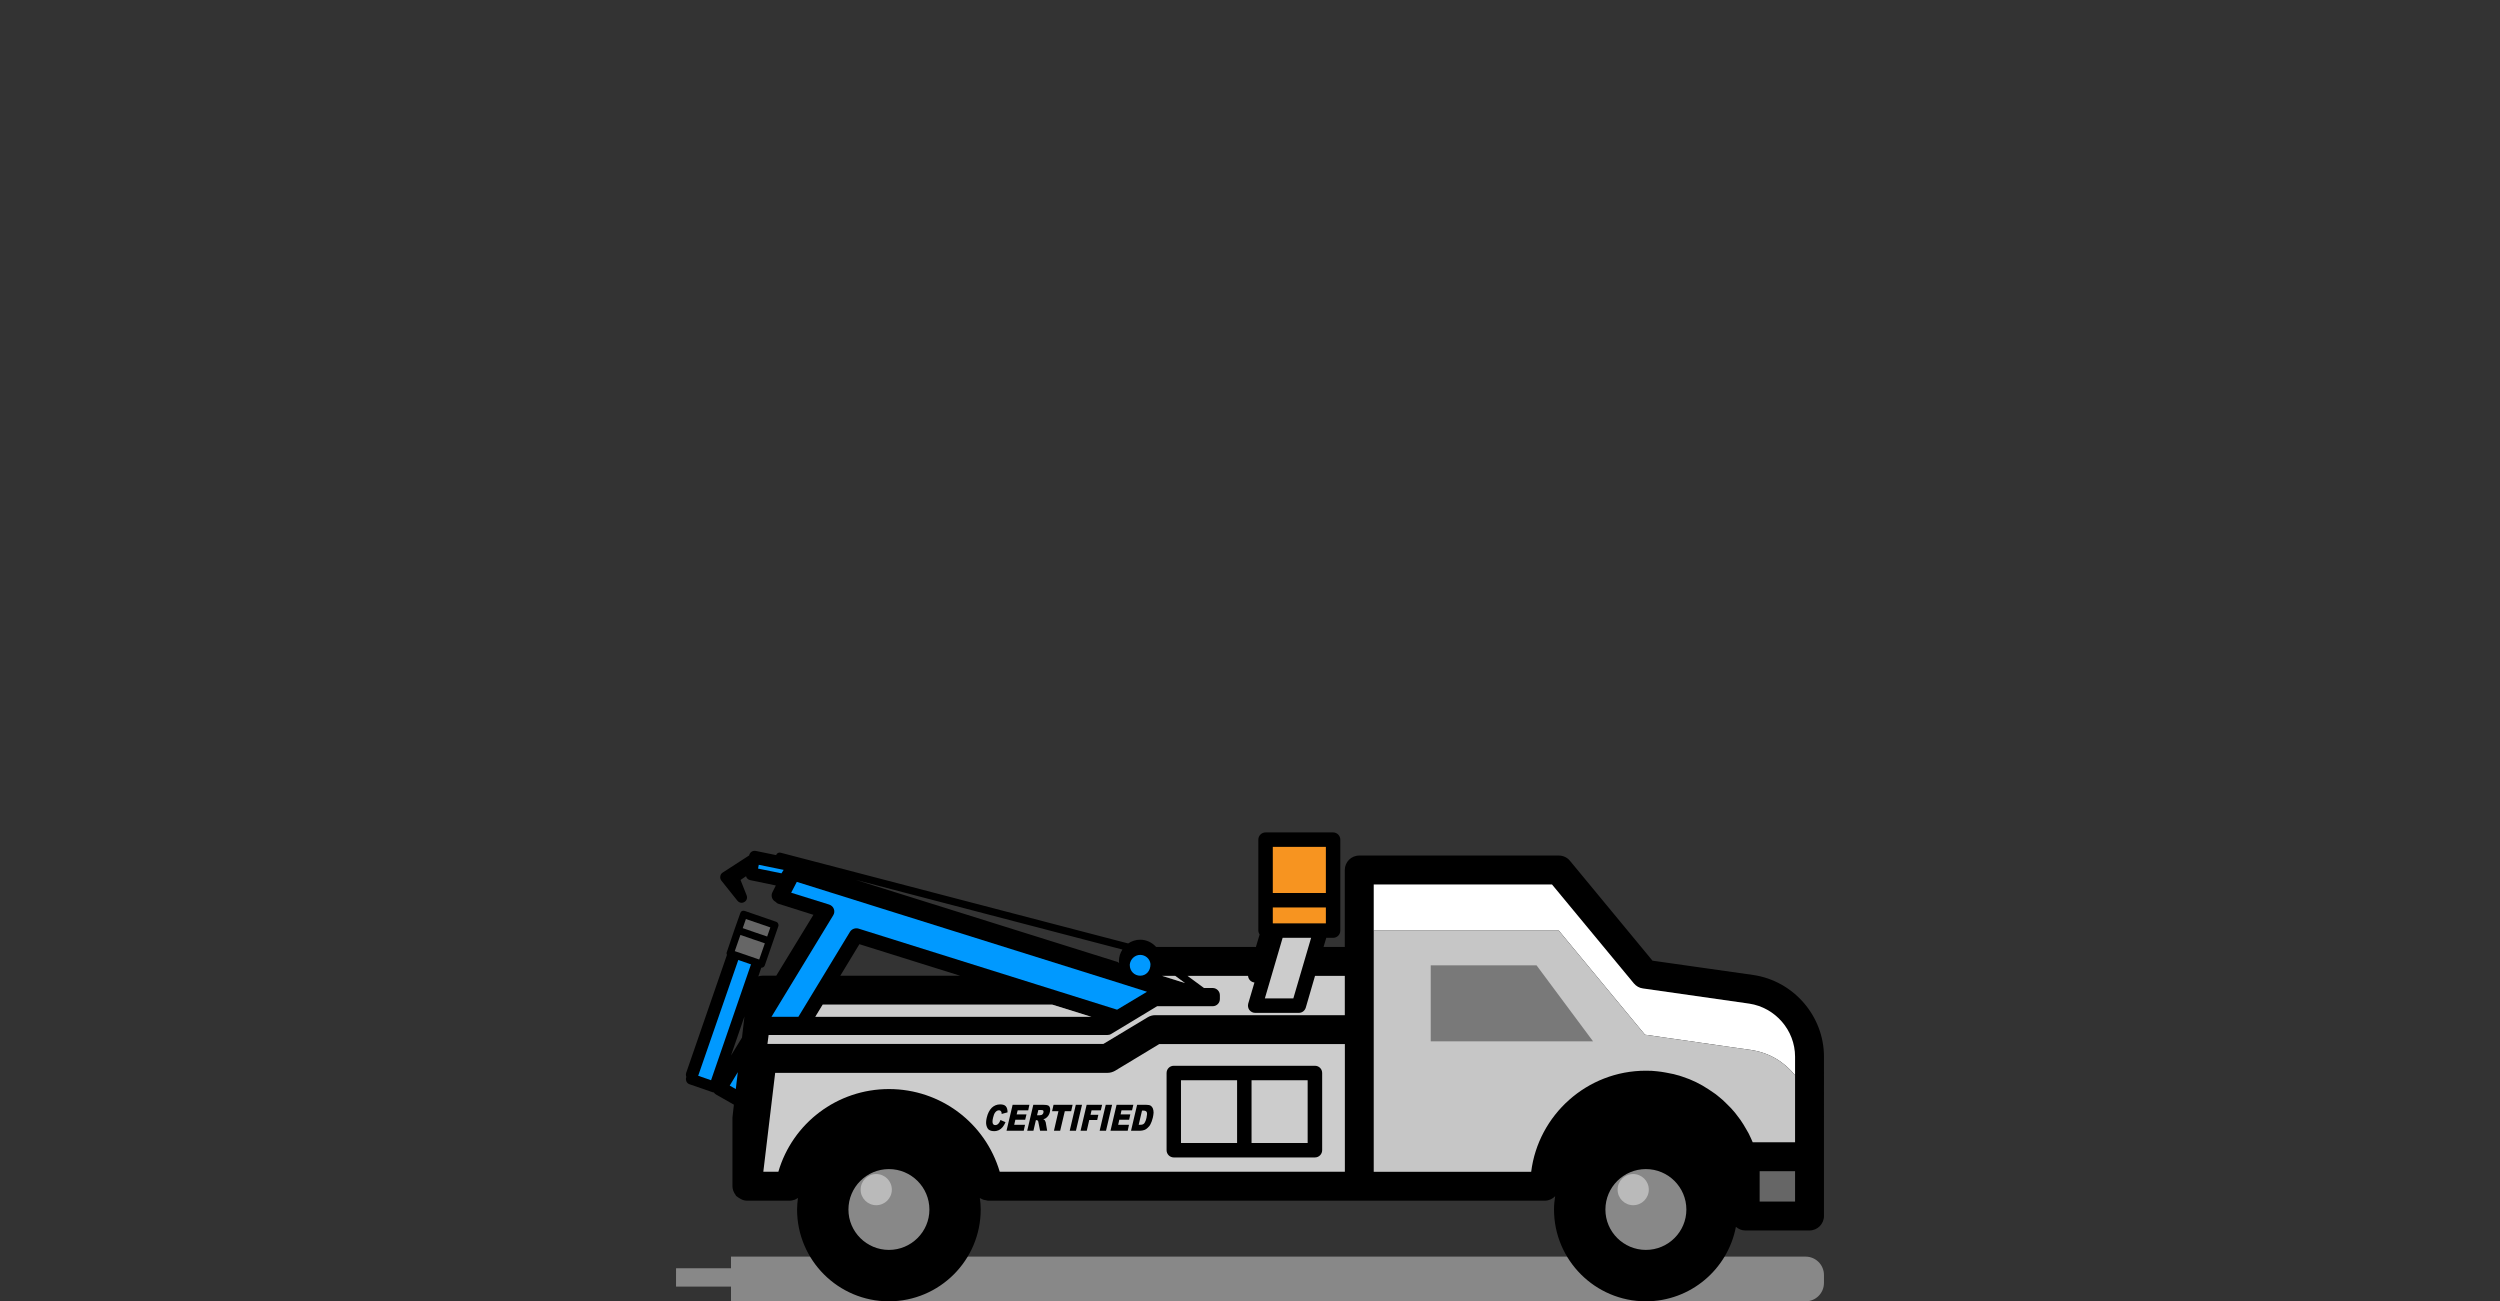 <?xml version="1.0" encoding="utf-8"?>
<!-- Generator: Adobe Illustrator 27.6.1, SVG Export Plug-In . SVG Version: 6.00 Build 0)  -->
<svg version="1.1" id="Layer_1" xmlns="http://www.w3.org/2000/svg" xmlns:xlink="http://www.w3.org/1999/xlink" x="0px" y="0px"
	 viewBox="0 0 172.9 90" style="enable-background:new 0 0 172.9 90;" xml:space="preserve">
<rect x="0" y="0" width="172.9" height="90" fill="#333333" stroke="none"/>
<style type="text/css">
	.st0{fill:#888888;}
	.st1{fill:#CCCCCC;}
	.st2{fill:#0099FF;}
	.st3{fill:#666666;}
	.st4{fill:#F79420;}
	.st5{fill:#FFFFFF;}
	.st6{opacity:0.97;}
	.st7{fill:#BABABA;}
	.st8{fill:#797979;}
</style>
<g>
	<path class="st0" d="M46.754,87.712h3.801v-0.804h74.32c0.701,0,1.27,0.569,1.27,1.27
		v0.552c0,0.701-0.569,1.27-1.27,1.27H50.556v-1.018h-3.801V87.712z"/>
	<g>
		<g>
			<path d="M47.456,74.51c-0.03,0.09-0.02,0.2,0.02,0.29
				c0.04,0.09,0.12,0.16,0.22,0.19l1.59,0.55
				c0.02,0.01,0.05,0.01,0.08,0.01c0.04,0.06,0.09,0.11,0.16,0.15
				l1.23,0.7l-0.09,0.8c-0.01,0.04-0.01,0.08-0.01,0.12v4.72
				c0,0.1,0.02,0.2,0.05,0.29c0,0.02,0.01,0.03,0.02,0.05
				c0.03,0.09,0.08,0.17,0.14,0.25c0.02,0.02,0.02,0.05,0.04,0.08
				c0.02,0.02,0.04,0.02,0.06,0.04c0.05,0.04,0.1,0.08,0.16,0.11
				c0.16,0.11,0.34,0.18,0.53,0.18h2.95c0.13,0,0.25-0.03,0.37-0.07
				c0.04-0.02,0.07-0.04,0.11-0.06c0.03-0.02,0.07-0.04,0.1-0.06
				c-0.03,0.26-0.06,0.53-0.06,0.8c0,3.5,2.84,6.35,6.35,6.35
				s6.35-2.85,6.35-6.35c0-0.27-0.02-0.53-0.06-0.79
				c0.04,0.02,0.07,0.03,0.11,0.05c0.05,0.03,0.1,0.05,0.16,0.07
				c0.07,0.02,0.13,0.03,0.2,0.04c0.04,0.01,0.07,0.02,0.11,0.02
				h38.49c0.28,0,0.54-0.12,0.72-0.31c-0.05,0.3-0.08,0.61-0.08,0.92
				c0,3.5,2.85,6.35,6.35,6.35c3.1,0,5.67-2.22,6.23-5.15
				c0.18,0.15,0.39,0.25,0.64,0.25h4.45c0.55,0,1-0.45,1-1V73.08
				c0-2.81-2.1-5.24-4.89-5.65l-6.97-0.99l-5.71-6.91
				c-0.19-0.23-0.47-0.36-0.77-0.36H94.006c-0.56,0-1,0.45-1,1v5.32h-1.47
				l0.19-0.63h0.47c0.28,0,0.5-0.22,0.5-0.5v-6.29c0-0.27-0.22-0.5-0.5-0.5h-4.67
				c-0.28,0-0.5,0.23-0.5,0.5v6.29c0,0.1,0.04,0.19,0.09,0.27l-0.26,0.87
				c-0.01,0-0.03-0.01-0.05-0.01h-6.85c-0.27-0.3-0.66-0.5-1.1-0.5
				c-0.31,0-0.6,0.1-0.83,0.26l-24.05-6.28
				c-0.13-0.03-0.26,0.05-0.3,0.17l-1.41-0.29
				c-0.21-0.04-0.4,0.09-0.45,0.29v0.02l-1.84,1.19
				c-0.09,0.06-0.15,0.15-0.16,0.26c-0.02,0.1,0.01,0.21,0.07,0.29
				l1.11,1.39c0.08,0.1,0.19,0.15,0.3,0.15
				c0.06,0,0.13-0.02,0.19-0.06c0.16-0.09,0.22-0.29,0.15-0.46
				l-0.42-1.06l0.38-0.26c0.03,0.13,0.14,0.24,0.28,0.27l1.78,0.37
				l-0.23,0.46c-0.13,0.24-0.04,0.54,0.21,0.67
				c0.06,0.06,0.13,0.12,0.21,0.14l2.41,0.76l-2.57,4.21h-0.97
				c-0.1,0-0.18,0.02-0.27,0.05l0.19-0.56c0.01-0.01,0-0.03,0.01-0.04
				h0.01c0.11,0,0.21-0.07,0.24-0.17l0.55-1.59l0.38-1.1
				c0.05-0.13-0.02-0.28-0.15-0.32l-2.17-0.75
				c-0.06-0.02-0.13-0.02-0.19,0.01c-0.06,0.03-0.1,0.08-0.12,0.15
				l-0.39,1.1l-0.54,1.59c-0.03,0.07-0.02,0.13,0.01,0.19l-2.82,8.16
				c-0.03,0.1-0.02,0.2,0.01,0.28L47.456,74.51z M80.366,67.49h0.91
				l0.68,0.5L80.366,67.49z M77.296,66.53L59.176,60.85l18.45,4.82
				c-0.15,0.23-0.24,0.5-0.24,0.8c0,0.03,0.01,0.09,0.01,0.13
				c0,0.01,0,0.01,0,0.01C77.356,66.58,77.336,66.54,77.296,66.53z M59.436,65.3
				l6.96,2.18h-8.28L59.436,65.3z M56.386,70.32l0.51-0.84h15.88
				l2.7,0.84H56.386z M50.556,73l0.93-2.7l-0.17,1.46L50.556,73z"/>
			<path class="st1" d="M80.171,72.209l-3.06,1.85c-0.16,0.09-0.34,0.14-0.52,0.14
				H53.611l-0.82,6.84h1.04c0.98-3.36,4.07-5.72,7.65-5.72
				c3.58,0,6.67,2.36,7.66,5.72h23.87v-8.83H80.171z M91.441,79.549
				c0,0.27-0.22,0.5-0.5,0.5h-9.76c-0.28,0-0.5-0.23-0.5-0.5v-5.34
				c0-0.28,0.22-0.5,0.5-0.5h9.76c0.28,0,0.5,0.22,0.5,0.5V79.549z"/>
			<polygon class="st1" points="80.366,67.49 81.956,67.99 81.276,67.49 			"/>
			<polygon class="st2" points="50.467,75.08 50.887,75.32 51.027,74.15 			"/>
			<polygon class="st2" points="52.427,60.07 54.047,60.4 54.197,60.16 52.477,59.81 			"/>
			<path class="st2" d="M48.287,74.4l0.89,0.31l2.75-7.98
				c0.01-0.01,0.02-0.02,0.02-0.03l-0.89-0.31c0,0,0,0,0,0.01L48.287,74.4z
				"/>
			<polygon class="st3" points="51.367,64.19 52.207,64.48 53.057,64.77 53.277,64.14 
				51.587,63.56 			"/>
			<polygon class="st3" points="50.817,65.78 52.507,66.36 52.897,65.24 52.047,64.95 
				51.207,64.66 			"/>
			<path class="st2" d="M78.137,66.69v0.07c0,0.4,0.32,0.72,0.72,0.72
				c0.4,0,0.72-0.32,0.71-0.81c-0.04-0.36-0.35-0.63-0.71-0.63
				S78.187,66.32,78.137,66.69z"/>
			<path class="st2" d="M53.357,70.32h1.86l3.57-5.88
				c0.12-0.19,0.36-0.28,0.58-0.22l17.89,5.61l2.07-1.24l-1.64-0.52
				l-22.58-7.08l-0.39,0.75l2.63,0.82c0.15,0.05,0.27,0.16,0.32,0.3
				c0.06,0.15,0.04,0.31-0.04,0.44L53.357,70.32z"/>
			<polygon class="st1" points="56.387,70.32 75.477,70.32 72.777,69.48 56.897,69.48 			"/>
			<rect x="121.697" y="81" class="st3" width="2.45" height="2.1"/>
			<g>
				<path d="M79.732,76.66c-0.03-0.08-0.08-0.14-0.15-0.19
					c-0.07-0.04-0.16-0.06-0.29-0.06h-0.65l-0.42,1.79h0.65
					c0.08,0,0.17-0.02,0.27-0.05c0.08-0.03,0.15-0.07,0.23-0.15
					c0.08-0.07,0.15-0.15,0.2-0.26c0.06-0.11,0.11-0.25,0.16-0.45
					c0.03-0.12,0.04-0.23,0.05-0.34
					C79.782,76.84,79.762,76.74,79.732,76.66z M79.292,77.31
					c-0.03,0.14-0.07,0.24-0.11,0.31c-0.03,0.06-0.07,0.11-0.12,0.13
					c-0.04,0.03-0.11,0.04-0.2,0.04h-0.11l0.23-0.98h0.11
					c0.11,0,0.19,0.04,0.22,0.11C79.342,76.99,79.332,77.12,79.292,77.31z"/>
				<polygon points="77.562,76.79 77.502,77.07 78.172,77.07 78.092,77.44 
					77.412,77.44 77.332,77.79 78.082,77.79 77.992,78.2 76.802,78.2 
					77.222,76.41 78.382,76.41 78.292,76.79 				"/>
				<polygon points="76.912,76.41 76.492,78.2 76.052,78.2 76.472,76.41 				"/>
				<polygon points="75.492,76.79 75.422,77.1 75.962,77.1 75.882,77.46 
					75.332,77.46 75.162,78.2 74.732,78.2 75.152,76.41 76.222,76.41 
					76.132,76.79 				"/>
				<polygon points="74.832,76.41 74.412,78.2 73.982,78.2 74.402,76.41 				"/>
				<polygon points="74.182,76.41 74.082,76.85 73.642,76.85 73.322,78.2 
					72.892,78.2 73.202,76.85 72.762,76.85 72.862,76.41 				"/>
				<path d="M72.612,76.61c-0.02-0.08-0.07-0.13-0.13-0.16
					c-0.07-0.03-0.17-0.04-0.3-0.04h-0.72l-0.42,1.79h0.43l0.17-0.73
					h0.04c0.04,0,0.07,0.01,0.1,0.04c0.02,0.02,0.03,0.07,0.04,0.14
					l0.11,0.55h0.49L72.332,77.68c0-0.03-0.01-0.07-0.03-0.11
					c-0.02-0.05-0.04-0.08-0.05-0.1c-0.02-0.02-0.05-0.04-0.1-0.06
					c0.07-0.02,0.13-0.05,0.17-0.07c0.07-0.05,0.13-0.11,0.18-0.18
					s0.09-0.16,0.11-0.26C72.632,76.79,72.642,76.69,72.612,76.61z
					 M72.112,77.05c-0.03,0.03-0.05,0.05-0.08,0.06
					c-0.06,0.01-0.1,0.02-0.12,0.02h-0.19l0.09-0.36h0.19
					c0.08,0,0.13,0.01,0.15,0.04c0.02,0.03,0.03,0.08,0.01,0.14
					C72.152,76.99,72.142,77.02,72.112,77.05z"/>
				<polygon points="70.382,76.79 70.312,77.07 70.992,77.07 70.902,77.44 
					70.222,77.44 70.142,77.79 70.892,77.79 70.802,78.2 69.612,78.2 
					70.032,76.41 71.192,76.41 71.112,76.79 				"/>
				<path d="M69.192,77.46l0.35,0.15c-0.06,0.14-0.13,0.25-0.2,0.34
					c-0.08,0.09-0.16,0.16-0.26,0.21c-0.09,0.04-0.2,0.07-0.32,0.07
					c-0.16,0-0.27-0.03-0.36-0.09c-0.08-0.05-0.14-0.15-0.18-0.3
					c-0.04-0.14-0.03-0.32,0.02-0.54c0.07-0.3,0.19-0.53,0.35-0.69
					c0.16-0.15,0.35-0.23,0.58-0.23c0.18,0,0.31,0.04,0.39,0.13
					c0.08,0.09,0.12,0.23,0.12,0.42l-0.41,0.11
					c0-0.05,0-0.09-0.01-0.12c-0.01-0.04-0.04-0.07-0.07-0.1
					c-0.03-0.02-0.06-0.03-0.11-0.03c-0.1,0-0.18,0.05-0.26,0.15
					c-0.06,0.08-0.1,0.19-0.14,0.35c-0.05,0.2-0.05,0.34-0.02,0.41
					c0.03,0.07,0.08,0.11,0.17,0.11c0.08,0,0.15-0.03,0.21-0.09
					S69.152,77.58,69.192,77.46z"/>
			</g>
			<rect x="81.677" y="74.71" class="st1" width="3.88" height="4.34"/>
			<rect x="86.557" y="74.71" class="st1" width="3.88" height="4.34"/>
			<path class="st1" d="M53.077,72.2h23.23l3.06-1.84
				c0.16-0.1,0.34-0.15,0.52-0.15h13.12v-2.72h-2.06l-0.64,2.2
				c-0.07,0.22-0.26,0.36-0.48,0.36h-3.02
				c-0.15,0-0.3-0.07-0.4-0.2c-0.09-0.12-0.12-0.29-0.08-0.44
				l0.43-1.46c-0.03-0.01-0.06-0.01-0.09-0.02
				c-0.2-0.06-0.34-0.24-0.35-0.44h-4.19l1.14,0.84h0.6
				c0.28,0,0.5,0.23,0.5,0.5v0.26c0,0.28-0.22,0.5-0.5,0.5h-3.84l-3.18,1.92
				c-0.08,0.05-0.17,0.07-0.26,0.07H53.157L53.077,72.2z"/>
			<polygon class="st1" points="87.477,69.05 89.447,69.05 90.677,64.86 88.707,64.86 			"/>
			<rect x="88.027" y="62.76" class="st4" width="3.67" height="1.1"/>
			<rect x="88.027" y="58.57" class="st4" width="3.67" height="3.19"/>
			<path class="st5" d="M95.007,61.17v3.19h12.8l5.96,7.2l7.35,1.06
				c1.24,0.18,2.3,0.83,3.03,1.75v-1.29c0-1.83-1.37-3.4-3.17-3.67
				l-7.35-1.05c-0.25-0.03-0.47-0.16-0.63-0.35l-5.66-6.84H95.007z"/>
		</g>
		<g class="st6">
			<path class="st1" d="M95.007,64.36v2.13c0,0.01,0,0.01,0,0.01v4.71
				c0,0.01,0,0.01,0,0.02v9.81h10.89c0.49-3.93,3.86-6.99,7.93-6.99
				c0.28,0,0.57,0.01,0.77,0.04c0.2,0.02,0.41,0.05,0.62,0.09
				c0.13,0.02,0.26,0.05,0.4,0.08c0.09,0.01,0.19,0.04,0.29,0.07
				c0.16,0.04,0.32,0.08,0.47,0.14c0.62,0.2,1.22,0.49,1.79,0.87
				l0.31,0.21c0.12,0.08,0.25,0.17,0.3,0.22
				c0.26,0.2,0.5,0.42,0.67,0.6c0.19,0.18,0.37,0.37,0.55,0.59
				c0.13,0.17,0.27,0.35,0.37,0.49c0.07,0.1,0.14,0.21,0.21,0.32
				c0.07,0.11,0.14,0.23,0.2,0.34s0.12,0.21,0.16,0.28
				c0.1,0.21,0.2,0.41,0.28,0.61h2.93v-4.63
				c-0.73-0.92-1.79-1.57-3.03-1.75l-7.35-1.06l-5.96-7.2H95.007z"/>
		</g>
		<g>
			<g>
				<path class="st0" d="M58.678,83.654c0,1.54,1.26,2.79,2.8,2.79
					s2.8-1.25,2.8-2.79c0-1.55-1.26-2.8-2.8-2.8
					S58.678,82.104,58.678,83.654z"/>
			</g>
			<g>
				<path class="st7" d="M59.521,82.276c0,0.594,0.486,1.076,1.079,1.076
					c0.594,0,1.079-0.482,1.079-1.076c0-0.598-0.486-1.079-1.079-1.079
					C60.007,81.196,59.521,81.678,59.521,82.276z"/>
			</g>
		</g>
		<g>
			<g>
				<path class="st0" d="M111.03,83.654c0,1.54,1.26,2.79,2.8,2.79
					s2.8-1.25,2.8-2.79c0-1.55-1.26-2.8-2.8-2.8
					S111.03,82.104,111.03,83.654z"/>
			</g>
			<g>
				<path class="st7" d="M111.873,82.276c0,0.594,0.486,1.076,1.079,1.076
					c0.594,0,1.079-0.482,1.079-1.076c0-0.598-0.486-1.079-1.079-1.079
					C112.359,81.196,111.873,81.678,111.873,82.276z"/>
			</g>
		</g>
		<g>
			<polygon class="st8" points="106.267,66.762 98.949,66.762 98.949,72.017 110.174,72.017 			"/>
		</g>
	</g>
</g>
</svg>
